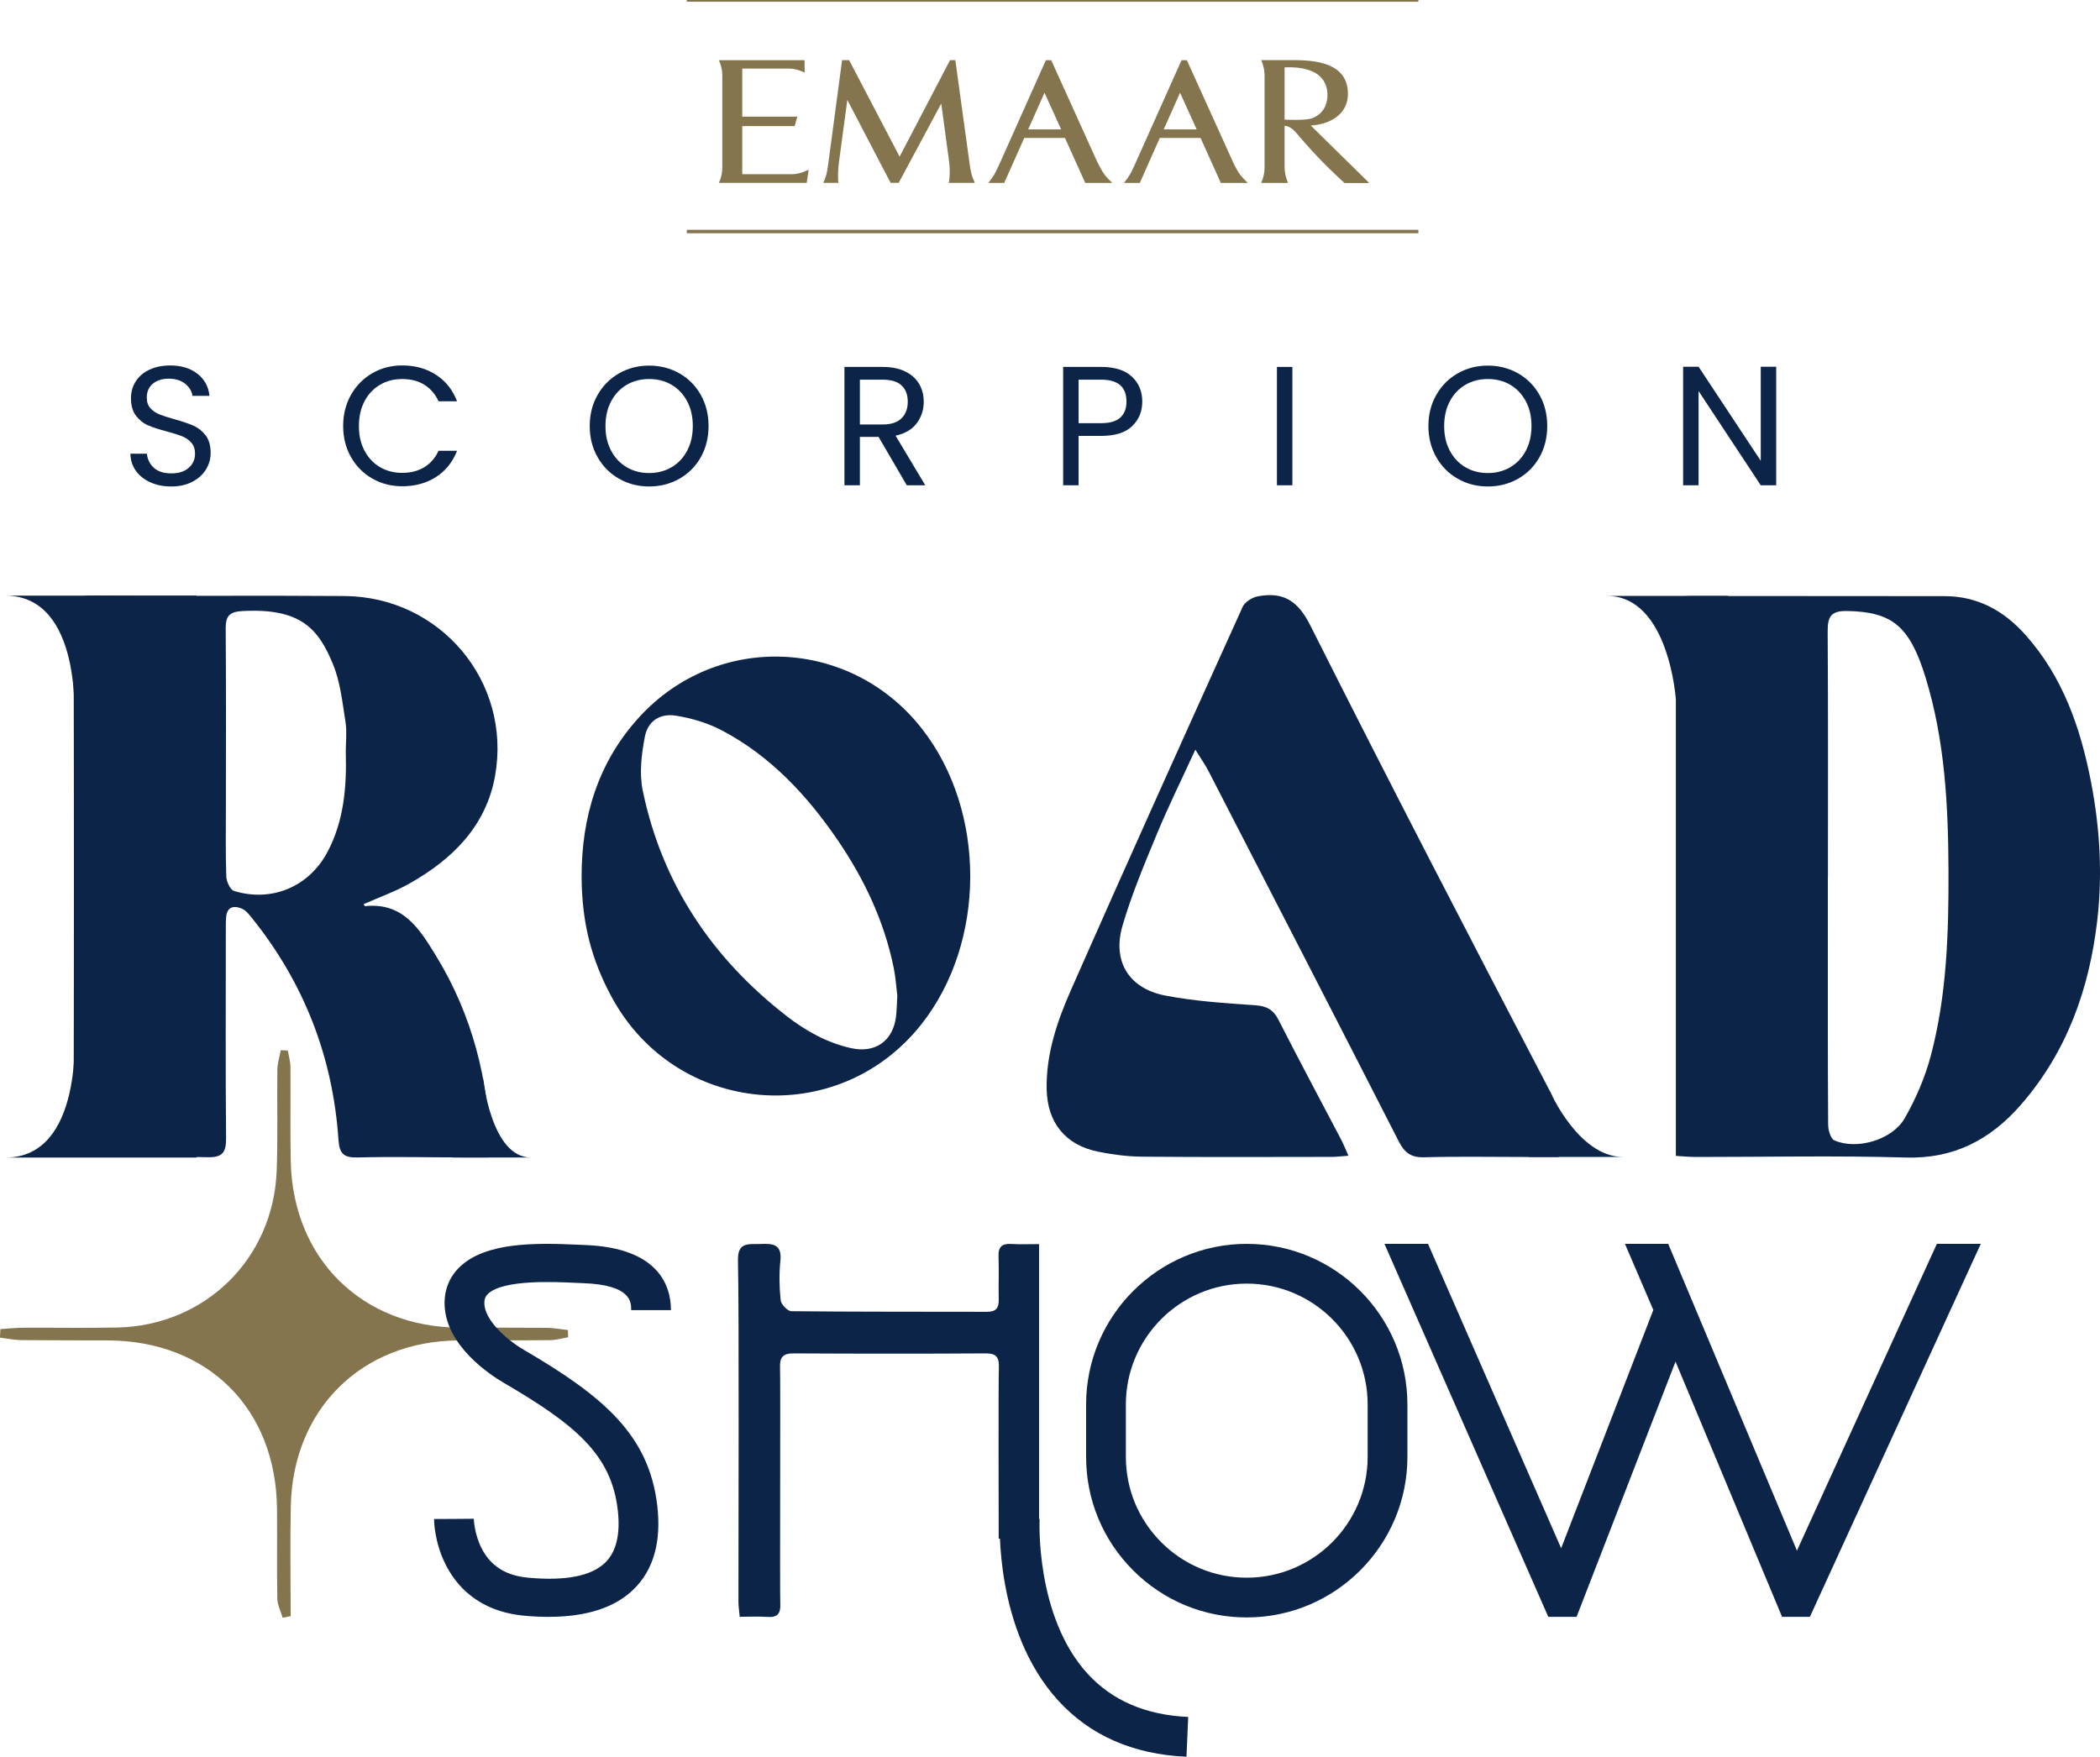 <?xml version="1.0" encoding="UTF-8"?>
<svg id="Capa_1" data-name="Capa 1" xmlns="http://www.w3.org/2000/svg" xmlns:xlink="http://www.w3.org/1999/xlink" viewBox="0 0 489.14 409.25">
  <defs>
    <style>
      .cls-1 {
        stroke-width: 5px;
      }

      .cls-1, .cls-2, .cls-3 {
        stroke: #85754e;
        stroke-miterlimit: 10;
      }

      .cls-1, .cls-2, .cls-3, .cls-4 {
        fill: none;
      }

      .cls-2 {
        stroke-width: 3px;
      }

      .cls-5 {
        clip-path: url(#clippath-2);
      }

      .cls-6 {
        clip-path: url(#clippath-1);
      }

      .cls-3 {
        stroke-width: .8px;
      }

      .cls-7 {
        fill: #85754e;
      }

      .cls-8 {
        clip-path: url(#clippath);
      }

      .cls-9 {
        fill: #0d2449;
      }
    </style>
    <clipPath id="clippath">
      <rect class="cls-4" x="108.72" y="559.16" width="377.42" height="324.79"/>
    </clipPath>
    <clipPath id="clippath-1">
      <path class="cls-4" d="M438.1,287.99H117.1s0,559.28,0,559.28c187.18-45.74,322.78-208.25,322.78-409.52l-1.79-149.76Z"/>
    </clipPath>
    <clipPath id="clippath-2">
      <rect class="cls-2" x="23.96" y="435.69" width="413.8" height="413.8" transform="translate(-411.72 873.45) rotate(-90)"/>
    </clipPath>
  </defs>
  <g>
    <g>
      <g>
        <path class="cls-9" d="M35.02,112.36c-1.44-.65-2.56-1.54-3.38-2.69-.82-1.15-1.24-2.47-1.27-3.98h3.84c.13,1.29,.67,2.38,1.6,3.26,.94,.88,2.3,1.33,4.09,1.33s3.07-.43,4.05-1.29c.99-.86,1.48-1.96,1.48-3.3,0-1.05-.29-1.91-.87-2.57-.58-.66-1.31-1.16-2.18-1.5-.87-.34-2.04-.71-3.52-1.11-1.82-.47-3.28-.95-4.37-1.42-1.09-.47-2.03-1.22-2.81-2.23-.78-1.01-1.17-2.38-1.17-4.09,0-1.5,.38-2.83,1.15-3.99,.76-1.16,1.84-2.06,3.22-2.69,1.38-.63,2.97-.95,4.77-.95,2.58,0,4.7,.65,6.35,1.94,1.65,1.29,2.58,3.01,2.79,5.14h-3.96c-.13-1.05-.69-1.98-1.66-2.79-.98-.8-2.27-1.21-3.88-1.21-1.5,0-2.73,.39-3.68,1.17-.95,.78-1.42,1.87-1.42,3.26,0,1,.28,1.82,.85,2.45,.57,.63,1.27,1.11,2.1,1.44,.83,.33,2,.71,3.5,1.13,1.82,.5,3.28,1,4.39,1.48,1.11,.49,2.06,1.24,2.85,2.25,.79,1.02,1.19,2.39,1.19,4.13,0,1.34-.36,2.61-1.07,3.8-.71,1.19-1.77,2.15-3.16,2.89-1.4,.74-3.05,1.11-4.94,1.11s-3.45-.32-4.88-.97Z"/>
        <path class="cls-9" d="M81.75,91.99c1.21-2.15,2.87-3.83,4.96-5.04,2.1-1.21,4.42-1.82,6.98-1.82,3.01,0,5.63,.73,7.87,2.18,2.24,1.45,3.88,3.51,4.9,6.17h-4.31c-.76-1.66-1.87-2.94-3.3-3.84-1.44-.9-3.16-1.34-5.16-1.34s-3.65,.45-5.18,1.34c-1.53,.9-2.73,2.17-3.6,3.82-.87,1.65-1.31,3.58-1.31,5.79s.43,4.11,1.31,5.75c.87,1.65,2.07,2.92,3.6,3.82,1.53,.9,3.26,1.34,5.18,1.34s3.72-.44,5.16-1.33c1.44-.88,2.54-2.16,3.3-3.82h4.31c-1.03,2.64-2.66,4.67-4.9,6.11-2.24,1.44-4.86,2.16-7.87,2.16-2.56,0-4.89-.6-6.98-1.8-2.1-1.2-3.75-2.87-4.96-5-1.21-2.14-1.82-4.55-1.82-7.24s.61-5.11,1.82-7.26Z"/>
        <path class="cls-9" d="M144.2,111.53c-2.11-1.2-3.78-2.87-5-5.02-1.23-2.15-1.84-4.57-1.84-7.26s.61-5.11,1.84-7.26c1.23-2.15,2.89-3.82,5-5.02,2.11-1.2,4.44-1.8,7-1.8s4.93,.6,7.04,1.8c2.11,1.2,3.77,2.87,4.98,5,1.21,2.14,1.82,4.56,1.82,7.28s-.61,5.14-1.82,7.28c-1.21,2.14-2.87,3.8-4.98,5-2.11,1.2-4.46,1.8-7.04,1.8s-4.89-.6-7-1.8Zm12.2-2.67c1.54-.9,2.76-2.18,3.64-3.84,.88-1.66,1.33-3.59,1.33-5.77s-.44-4.15-1.33-5.79c-.88-1.65-2.09-2.92-3.62-3.82-1.53-.9-3.27-1.34-5.22-1.34s-3.69,.45-5.22,1.34c-1.53,.9-2.74,2.17-3.62,3.82-.88,1.65-1.33,3.58-1.33,5.79s.44,4.11,1.33,5.77c.88,1.66,2.1,2.94,3.64,3.84,1.54,.9,3.28,1.34,5.2,1.34s3.66-.45,5.2-1.34Z"/>
        <path class="cls-9" d="M211.21,113.05l-6.57-11.27h-4.35v11.27h-3.6v-27.57h8.9c2.08,0,3.84,.36,5.28,1.07,1.44,.71,2.51,1.67,3.22,2.89,.71,1.21,1.07,2.6,1.07,4.15,0,1.9-.55,3.57-1.64,5.02-1.09,1.45-2.74,2.41-4.92,2.89l6.92,11.55h-4.31Zm-10.92-14.16h5.3c1.95,0,3.41-.48,4.39-1.44,.98-.96,1.46-2.25,1.46-3.86s-.48-2.9-1.44-3.8c-.96-.9-2.43-1.34-4.41-1.34h-5.3v10.44Z"/>
        <path class="cls-9" d="M263.71,99.27c-1.57,1.52-3.96,2.27-7.18,2.27h-5.3v11.51h-3.6v-27.57h8.9c3.11,0,5.48,.75,7.1,2.25,1.62,1.5,2.43,3.44,2.43,5.81s-.79,4.2-2.35,5.72Zm-2.75-2c.95-.87,1.42-2.11,1.42-3.72,0-3.4-1.95-5.1-5.85-5.1h-5.3v10.13h5.3c2,0,3.48-.44,4.43-1.31Z"/>
        <path class="cls-9" d="M301.03,85.48v27.57h-3.6v-27.57h3.6Z"/>
        <path class="cls-9" d="M339.55,111.53c-2.11-1.2-3.78-2.87-5-5.02-1.23-2.15-1.84-4.57-1.84-7.26s.61-5.11,1.84-7.26c1.23-2.15,2.89-3.82,5-5.02,2.11-1.2,4.44-1.8,7-1.8s4.93,.6,7.04,1.8c2.11,1.2,3.77,2.87,4.98,5,1.21,2.14,1.82,4.56,1.82,7.28s-.61,5.14-1.82,7.28c-1.21,2.14-2.87,3.8-4.98,5-2.11,1.2-4.46,1.8-7.04,1.8s-4.89-.6-7-1.8Zm12.2-2.67c1.54-.9,2.76-2.18,3.64-3.84,.88-1.66,1.33-3.59,1.33-5.77s-.44-4.15-1.33-5.79c-.88-1.65-2.09-2.92-3.62-3.82-1.53-.9-3.27-1.34-5.22-1.34s-3.69,.45-5.22,1.34c-1.53,.9-2.74,2.17-3.62,3.82-.88,1.65-1.33,3.58-1.33,5.79s.44,4.11,1.33,5.77c.88,1.66,2.1,2.94,3.64,3.84,1.54,.9,3.28,1.34,5.2,1.34s3.66-.45,5.2-1.34Z"/>
        <path class="cls-9" d="M413.72,113.05h-3.6l-14.48-21.95v21.95h-3.6v-27.61h3.6l14.48,21.91v-21.91h3.6v27.61Z"/>
      </g>
      <g>
        <path class="cls-9" d="M84.7,210.66c.2,.28,.28,.45,.33,.44,8.94-.96,12.82,5.5,16.59,11.67,8.36,13.69,12.19,28.74,12.57,44.71,.01,.48-.14,1.08-.32,2.16-1.66,0-3.34,0-5.02,0-8.53,0-17.06-.22-25.58,0-3.16,.08-4.21-.83-4.43-4.08-1.3-19.26-7.98-36.51-20.08-51.6-.69-.85-1.44-1.85-2.38-2.26-1.82-.79-3.48-.55-3.71,1.95-.1,1.1-.06,2.22-.07,3.33,0,16.06-.09,32.13,.06,48.19,.03,3.36-.9,4.51-4.37,4.42-9.02-.23-18.04-.17-27.06-.02-2.92,.05-4.1-.61-4.09-3.85,.1-40.9,.1-81.81,0-122.71,0-3.21,.89-4.28,4.18-4.26,19.65,.13,39.3-.05,58.94,.1,22.27,.17,38.94,19.92,35.06,41.86-2.09,11.79-10.01,19.54-20.08,25.19-3.3,1.85-6.92,3.13-10.56,4.74Zm-4.17-35.18c0-2.47,.31-4.98-.07-7.39-.71-4.49-1.19-9.17-2.88-13.31-3.44-8.42-7.65-13.11-20.97-12.44-3.06,.15-4.07,1.04-4.04,4.07,.11,13.7,.05,27.41,.05,41.11,0,5.56-.1,11.11,.09,16.66,.04,1.18,.91,3.11,1.81,3.38,8.76,2.68,17.45-.97,21.75-9.07,3.82-7.18,4.48-15.04,4.28-23Z"/>
        <path class="cls-9" d="M390.35,269.27c0-1.69,0-3.03,0-4.37,0-40.37,0-80.75,0-121.12,0-4.93,.01-4.95,4.82-4.94,19.26,0,38.52,.03,57.78,.04,7.68,0,13.78,3.39,18.77,8.96,8.77,9.8,12.89,21.72,15.33,34.35,2.08,10.73,2.71,21.58,1.43,32.43-1.87,15.87-7.08,30.46-17.73,42.71-7.07,8.13-15.59,12.66-26.84,12.33-16.28-.48-32.59-.12-48.89-.13-1.45,0-2.89-.15-4.67-.25Zm35.4-65.08c0,3.83,0,7.66,0,11.49,0,15.44-.03,30.89,.07,46.33,0,1.26,.58,3.26,1.45,3.65,5.16,2.29,13.47-.07,16.38-5.15,2.6-4.54,4.74-9.52,6.08-14.57,3.73-14.07,4.17-28.53,4.12-43.01-.06-15.23-.82-30.37-5.33-45.07-3.7-12.07-7.85-15.34-18.33-15.52-3.79-.07-4.5,1.4-4.48,4.77,.12,19.03,.06,38.05,.06,57.08Z"/>
        <path class="cls-9" d="M135.47,204.16c0-13.93,3.85-26.56,13.33-36.99,18.16-19.98,49.27-18.69,65.93,2.58,15.06,19.23,15.01,49.74-.12,68.87-19.42,24.57-57.1,21.31-72.08-6.24-4.86-8.93-7.02-17.59-7.06-28.22Zm73.52,27.69c-.22-1.74-.35-4.06-.81-6.32-2.22-10.96-6.94-20.89-13.21-30.03-7.09-10.33-15.55-19.39-26.78-25.32-3.28-1.73-7.03-2.86-10.7-3.45-3.77-.61-6.58,1.21-7.29,4.91-.79,4.09-1.32,8.58-.48,12.59,4.5,21.63,16.09,38.94,33.45,52.43,4.48,3.48,9.4,6.25,15.04,7.51,5.62,1.26,9.77-1.62,10.49-7.31,.18-1.47,.19-2.96,.31-5.01Z"/>
        <path class="cls-9" d="M278.42,174.66c-3.25,7.06-6.3,13.22-8.92,19.55-2.92,7.04-5.89,14.1-8.03,21.4-2.44,8.31,1.45,14.67,9.93,16.31,6.87,1.33,13.93,1.78,20.93,2.26,2.67,.19,4.23,.98,5.46,3.4,4.75,9.35,9.71,18.58,14.58,27.87,.56,1.06,.99,2.19,1.71,3.79-1.58,.11-2.75,.27-3.92,.27-14.7,.02-29.41,.08-44.11-.05-3.43-.03-6.9-.48-10.26-1.16-7.72-1.56-11.86-6.84-12-14.64-.14-8.25,2.5-15.87,5.73-23.19,13.13-29.78,26.52-59.45,39.93-89.11,.52-1.14,2.23-2.2,3.54-2.44,5.83-1.09,9.28,.93,12.21,6.77,18.27,36.37,37.02,72.49,55.85,108.58,2.57,4.92,1.83,9.71,1.98,15.26-2.84,0-5.39,0-7.93,0-7.78,0-15.57-.15-23.35,.07-3.08,.09-4.6-1.06-5.95-3.71-14.69-28.78-29.5-57.5-44.3-86.23-.75-1.46-1.72-2.82-3.07-5.01Z"/>
      </g>
      <path class="cls-9" d="M17.31,239.99s2.23,29.68-16.03,29.68H45.8v-40.8l-28.49,11.13Z"/>
      <path class="cls-9" d="M17.25,168.44s2.23-29.68-16.03-29.68H45.74v40.8s-28.49-11.13-28.49-11.13Z"/>
      <path class="cls-9" d="M390.35,162.96s-1.6-24.13-16.04-24.13h28.26"/>
    </g>
    <path class="cls-9" d="M361.04,254.27s6.66,15.25,16.98,15.25h-21.88"/>
    <path class="cls-9" d="M112.5,251.09s1.86,18.56,11.14,18.56h-18.19"/>
    <path class="cls-7" d="M.1,309.63c1.75-.11,3.5-.31,5.25-.32,7.31-.04,14.63,.1,21.94-.05,20.46-.42,36.37-15.98,37.15-36.47,.3-7.85,.06-15.72,.16-23.58,.02-1.52,.52-3.04,.79-4.56,.55,.03,1.1,.05,1.64,.08,.22,1.26,.61,2.52,.62,3.79,.06,7.31-.08,14.63,.07,21.94,.45,22.84,16.66,38.76,39.41,38.83,6.76,.02,13.53-.02,20.29,.04,1.62,.02,3.24,.34,4.86,.52,.02,.56,.03,1.13,.05,1.69-1.4,.23-2.8,.64-4.2,.66-7.13,.08-14.26,.02-21.39,.07-22.5,.15-38.55,15.99-39.01,38.63-.18,8.53-.03,17.07-.03,25.6-.62,.12-1.25,.25-1.87,.37-.43-1.5-1.21-2.99-1.24-4.5-.13-6.94,0-13.89-.07-20.84-.21-23.36-16.07-39.16-39.37-39.27-6.76-.03-13.53,0-20.29-.07-1.63-.02-3.25-.38-4.87-.58,.03-.66,.06-1.32,.1-1.98Z"/>
    <g>
      <path class="cls-9" d="M172.3,376.67c-.13-1.42-.3-2.48-.3-3.55-.02-11.28,.18-68.17-.11-79.44-.11-4.46,2.5-3.77,5.18-3.88,2.86-.12,5.12-.03,4.7,3.93-.31,3.03-.26,6.15,.07,9.18,.1,.97,1.61,2.54,2.48,2.55,15.2,.16,30.41,.1,45.61,.14,2.13,0,2.75-.95,2.7-2.92-.09-3.31,.09-6.62-.05-9.93-.1-2.27,.79-3.09,3-2.95,2.05,.12,4.11,.03,6.44,.03v68.61h-9.4c0-4.15-.09-35.82,.04-39.82,.07-2.25-.45-3.34-3-3.33-14.96,.09-29.92,.08-44.88,0-2.47-.01-3.19,1-3.09,3.3,.13,3.18-.07,51.98,.06,55.16,.09,2.25-.76,3.09-3,2.93-2.05-.15-4.12-.03-6.44-.03Z"/>
      <path class="cls-9" d="M276.35,409.25c-12.46-.54-22.55-4.99-29.99-13.22-14.76-16.32-13.52-41.59-13.46-42.66l9.25,.52-4.62-.26,4.62,.25c-.01,.22-1.06,22.55,11.11,35.96,5.72,6.3,13.62,9.71,23.5,10.14l-.4,9.25Z"/>
    </g>
    <path class="cls-9" d="M127.84,376.67c-1.81,0-3.71-.09-5.7-.27-10.84-1-16.03-7.17-18.47-12.18-2.48-5.08-2.57-9.82-2.57-10.35l4.63-.02,4.63-.04s.08,3.46,1.81,6.87c2.11,4.14,5.66,6.39,10.85,6.86,8.71,.8,14.76-.38,17.97-3.53,2.59-2.54,3.56-6.69,2.89-12.35-1.53-12.81-9.8-19.74-26.61-29.56-3.14-1.84-13.41-8.57-13.71-18.12-.11-3.5,1.14-6.59,3.62-8.92,5.95-5.61,17.2-5.57,27.28-5.1,.66,.03,1.26,.06,1.8,.08,17.42,.65,20.02,9.78,20.02,15.17h-9.26c0-1.9,0-5.86-11.12-6.28-.56-.02-1.19-.05-1.89-.08-5.02-.24-16.78-.79-20.34,2.56-.44,.42-.89,1.02-.85,2.3,.12,3.76,4.89,8.23,9.27,10.79,18.6,10.87,29.04,19.85,30.99,36.14,1.01,8.46-.83,15.05-5.48,19.6-4.37,4.27-11,6.42-19.77,6.42Z"/>
    <polygon class="cls-9" points="451.14 289.77 418.55 361.24 388.57 289.77 378.49 289.77 385.1 305.17 363.63 360.68 332.62 289.77 322.47 289.77 360.64 376.67 367.22 376.67 390.27 317.2 415.09 376.67 421.56 376.67 461.37 289.77 451.14 289.77"/>
    <path class="cls-9" d="M290.4,376.8c-10,0-19.39-3.89-26.46-10.96-7.07-7.07-10.96-16.47-10.96-26.46v-12.19c0-20.63,16.79-37.42,37.42-37.42s37.42,16.79,37.42,37.42v12.19c0,20.63-16.79,37.42-37.42,37.42Zm0-77.77c-15.53,0-28.16,12.63-28.16,28.16v12.19c0,7.52,2.93,14.59,8.25,19.91,5.32,5.32,12.39,8.25,19.91,8.25,15.53,0,28.16-12.63,28.16-28.16v-12.19c0-15.53-12.63-28.16-28.16-28.16Z"/>
    <g>
      <g>
        <path class="cls-7" d="M221,42.61c.28-1.41,.28-3.4,.06-5.02l-1.82-13.47-9.91,18.47h-1.89l-10.08-19.31-1.96,14.6c-.21,1.68-.28,3.82-.1,4.72h-3.55c.68-1.47,.85-2.09,1.18-4.5l3.21-24.09h1.64l11.76,22.48,11.75-22.48h1.23l3.31,24.04c.33,2.4,.58,3.08,1.24,4.55h-6.06Z"/>
        <path class="cls-7" d="M188.33,39.75l-.43,2.85h-20.45c.84-1.97,.79-3.08,.79-4.5V18.52c0-1.38,.05-2.59-.79-4.5h19.95l.03,2.9c-.37-.15-.67-.28-.95-.41-.74-.28-1.68-.53-2.65-.53h-10.94v11.19h12.83l-.63,2.2h-12.2v11.21h11.57c1.95,.03,3.89-1.07,3.89-1.07l-.05,.24h.02Z"/>
        <path class="cls-7" d="M305.32,29.24l1.2-.12c4.02-.59,7.45-2.93,7.45-7.27,0-8.22-9.89-7.84-14.08-7.84h-6.13c.84,1.91,.79,3.13,.79,4.5v19.6c0,1.42,.05,2.53-.79,4.51h6.25c-.8-1.97-.8-3.08-.8-4.51v-8.8c.6,.04,1.53,.23,2.84,1.78,4.61,5.48,8.28,8.94,11.12,11.55h5.77c-.57-.55-13.62-13.39-13.62-13.39m-6.11-1.36V15.69c8.97-.36,9.89,4.11,9.99,6.15,.08,2.13-.8,4.65-3.44,5.65h.01s-.13,.04-.13,.04c-1.41,.61-6.43,.34-6.43,.34"/>
        <path class="cls-7" d="M287.28,37.94l-10.83-23.92h-1.24l-11.01,24.61c-.83,1.83-1.23,2.51-2.41,3.98h3.7l4.65-10.47h9.5l4.72,10.47h6.27c-1.66-1.6-2.21-2.33-3.36-4.67m-16.21-7.8l3.8-8.54,3.87,8.54h-7.67Z"/>
        <path class="cls-7" d="M255.68,37.94l-10.83-23.92h-1.24l-11,24.61c-.84,1.83-1.23,2.51-2.41,3.98h3.71l4.66-10.47h9.49l4.72,10.47h6.28c-1.66-1.6-2.21-2.33-3.36-4.67m-16.21-7.8l3.8-8.54,3.87,8.54h-7.67Z"/>
      </g>
      <line class="cls-3" x1="159.98" y1="53.94" x2="330.38" y2="53.94"/>
      <line class="cls-3" x1="159.98" x2="330.38"/>
    </g>
  </g>
  <g class="cls-8">
    <g class="cls-6">
      <g>
        <rect class="cls-2" x="-287.78" y="123.94" width="209.7" height="413.8" transform="translate(-513.77 147.9) rotate(-90)"/>
        <g>
          <g class="cls-5">
            <g>
              <circle class="cls-1" cx="23.96" cy="435.69" r="413.8" transform="translate(-301.06 144.56) rotate(-45)"/>
              <circle class="cls-1" cx="23.96" cy="435.69" r="343.91" transform="translate(-301.06 144.56) rotate(-45)"/>
              <circle class="cls-1" cx="23.96" cy="435.69" r="275.19" transform="translate(-301.06 144.56) rotate(-45)"/>
              <circle class="cls-1" cx="23.96" cy="435.69" r="206.4" transform="translate(-301.06 144.56) rotate(-45)"/>
              <circle class="cls-1" cx="23.96" cy="435.69" r="138.81" transform="translate(-301.06 144.56) rotate(-45)"/>
              <circle class="cls-1" cx="23.96" cy="435.69" r="70.27" transform="translate(-25.71 2.18) rotate(-3.39)"/>
            </g>
          </g>
          <rect class="cls-2" x="23.96" y="435.69" width="413.8" height="413.8" transform="translate(-411.72 873.45) rotate(-90)"/>
        </g>
        <path class="cls-2" d="M127.24,228.92c-56.32,0-101.98,45.66-101.98,101.98,0,56.32,45.66,101.98,101.98,101.98"/>
        <path class="cls-2" d="M332.16,226.07c-56.32,0-101.98,46.94-101.98,104.84,0,57.9,45.66,104.83,101.98,104.83V226.07Z"/>
        <path class="cls-2" d="M436.72,226.07c-56.32,0-101.98,46.94-101.98,104.84,0,57.9,45.66,104.83,101.98,104.83"/>
        <rect class="cls-2" x="22.41" y="227.97" width="209.67" height="205.86" transform="translate(-203.66 458.15) rotate(-90)"/>
        <rect class="cls-2" x="644.24" y="19.58" width="209.67" height="622.64" transform="translate(418.18 1079.98) rotate(-90)"/>
        <rect class="cls-2" x="229.13" y="227.11" width="209.67" height="207.59" transform="translate(3.07 664.87) rotate(-90)"/>
        <circle class="cls-2" cx="127.24" cy="330.9" r="101.98" transform="translate(-17.7 7.36) rotate(-3.1)"/>
        <polyline class="cls-2" points="645.4 849.48 437.76 639.81 645.4 435.73 436.03 226.07"/>
      </g>
    </g>
  </g>
</svg>
